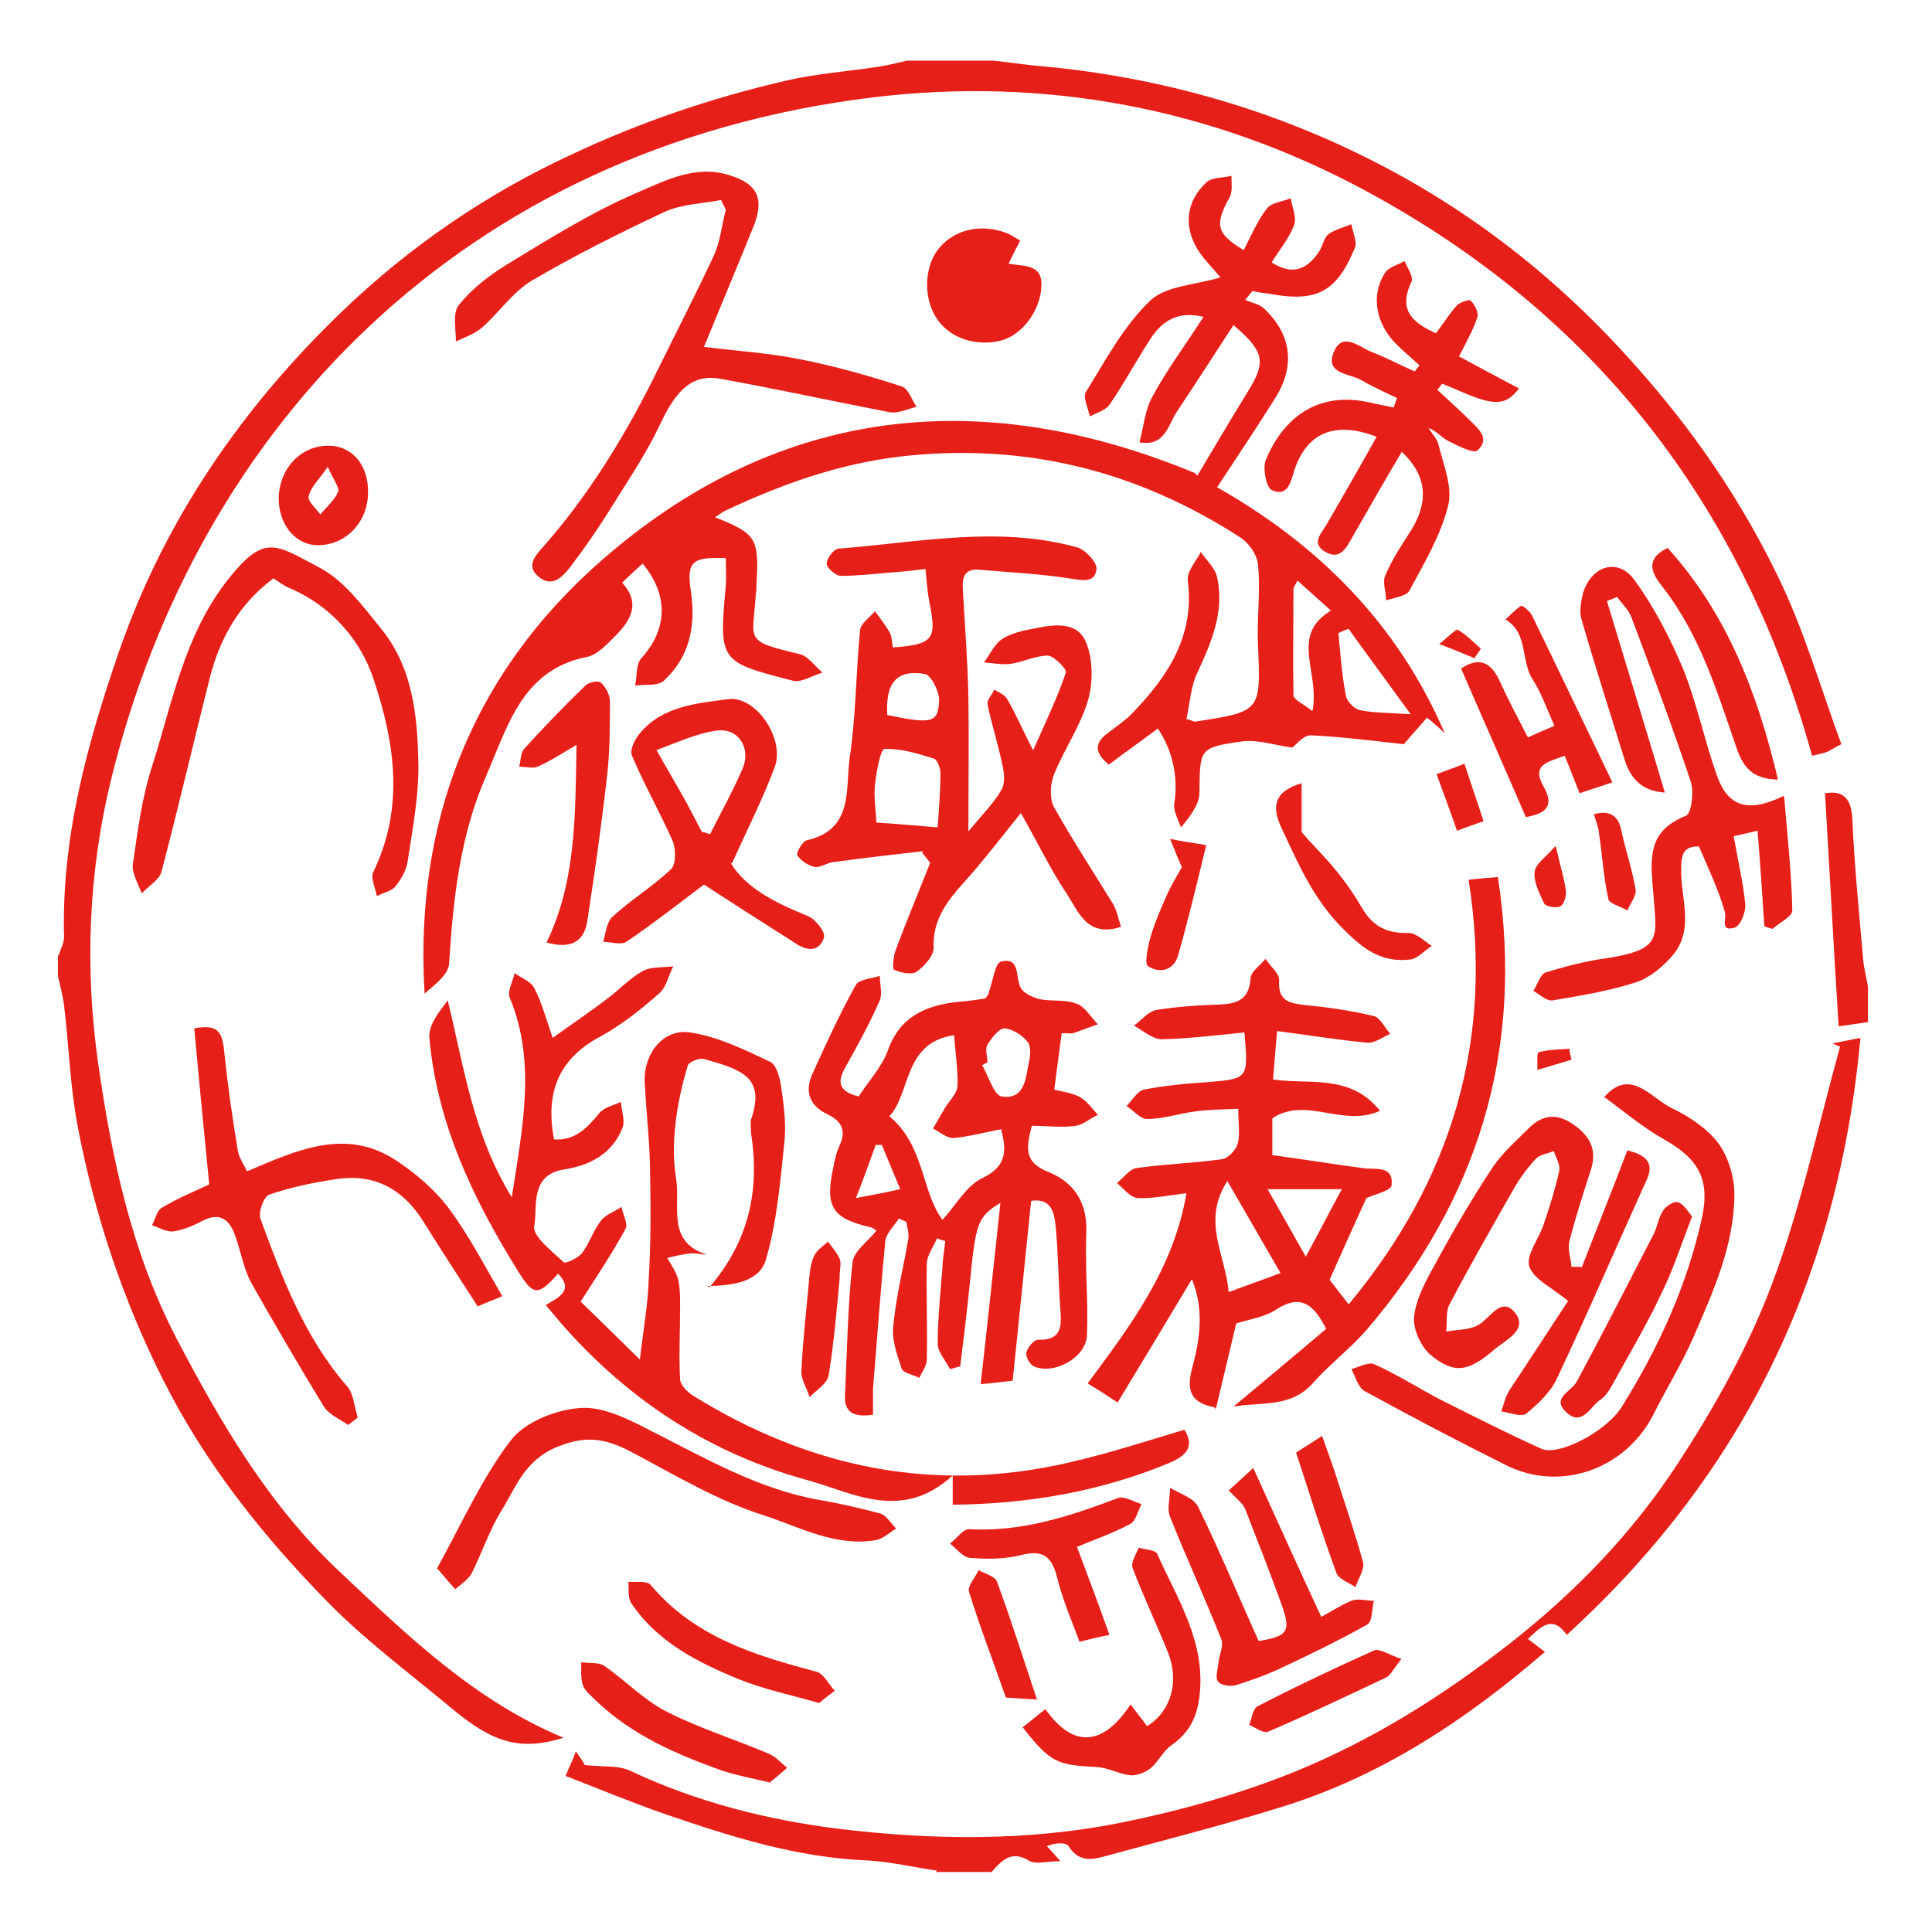 <?xml version="1.0" encoding="UTF-8"?>
<svg xmlns="http://www.w3.org/2000/svg" version="1.1" viewBox="0 0 283.5 283.5">
  <defs>
    <style>
      .cls-1 {
        fill: #e71f19;
      }
    </style>
  </defs>
  <!-- Generator: Adobe Illustrator 28.6.0, SVG Export Plug-In . SVG Version: 1.2.0 Build 709)  -->
  <g>
    <g id="_レイヤー_1" data-name="レイヤー_1">
      <path class="cls-1" d="M8.6,140.2c.3-.9.8-1.8.8-2.7-.4-14.6,3.4-28.4,8.1-42,6.7-19.3,18.1-35.8,32.8-49.9,9.8-9.4,21-17.1,33.5-22.9,10.2-4.8,20.8-8.4,31.7-10.9,4.3-1,8.8-1.3,13.3-2,1.5-.2,2.9-.6,4.3-.9,4.2,0,8.5,0,12.7,0,1.9.2,3.9.5,5.8.7,16.6,1.4,32.5,5.6,47.4,12.8,15.8,7.6,29.5,18.2,41.2,31.5,8.3,9.3,15.2,19.4,20.6,30.5,3.9,7.9,6.3,16.4,9.4,24.8-1.2.6-1.7,1-2.3,1.2-.6.2-1.2.3-2,.5-10.2-36.9-32.1-64.9-65.5-82.9-22.4-12.1-47-16.8-72.4-13.7C67.7,21.7,28.9,62.9,16.3,114.4c-3.3,13.5-3.9,27.5-1.9,41.6,2,14,4.9,27.7,11.5,40.4,6.5,12.4,13.5,24.4,23.8,34.1,10,9.4,19.8,19,33,24.5-6.2,1.9-10.2.9-16.4-4.3-6.1-5.1-12.6-9.9-18.2-15.6-9.5-9.7-17.9-20.2-24.1-32.5-6-11.9-10.1-24.3-12.6-37.3-1.1-5.8-1.3-11.9-2-17.8-.2-1.5-.6-2.9-.9-4.3,0-1,0-2,0-3Z"/>
      <path class="cls-1" d="M137.5,274.5c-3.4-.5-6.8-1.3-10.2-1.5-10.3-.4-20.1-3.5-29.7-6.8-4.9-1.7-9.7-3.7-14.6-5.6.6-1.5,1-2.2,1.5-3.6.8,1.1,1.3,1.9,1.3,2,2.7.3,5,0,6.8.9,9.8,4.6,20.2,7.2,30.8,8.5,13.6,1.6,27.2,1.8,40.9-.9,8.9-1.8,17.5-4.2,25.9-7.6,11.4-4.7,21.6-11.1,31.3-18.7,9.6-7.5,18-16.2,24.6-26.3,5.5-8.4,10.5-17.3,14-26.7,4.2-11.2,6.7-23,9.9-34.6-.4-.2-.7-.3-1.1-.5,1.2-.2,2.4-.5,4.1-.8-3.2,35-17.2,64-43.1,87.6-2.1-3-3.8-1.2-5.7.6.8.6,1.6,1.2,2.5,1.9-11.6,10-24.1,18.3-38.8,22.8-8.7,2.7-17.4,4.9-26.2,7.3-1.9.5-3.6.5-4.9-1.6-.4-.6-1.9-.5-3.2,0,.5.5,1,1.1,2,2.2-1.9,0-3.5.5-4.5,0-2.7-1.7-4.1-.1-5.6,1.6h-8.2Z"/>
      <path class="cls-1" d="M274,150c-1.4.2-2.8.4-4.2.6-.7-11-1.3-22.4-2-34.2,1.9-.3,3.8,0,4,3.6.3,6.9,1,13.9,1.6,20.8.1,1.3.5,2.7.7,4v5.2Z"/>
      <path class="cls-1" d="M175.7,69.8c2.5-4.2,4.8-8.1,7.2-12,2.9-4.6,2.8-6.1-1.9-10.1-2.8,4.3-5.5,8.5-8.3,12.7-1.3,2-1.8,5.2-5.5,4.5.6-2.2.8-4.7,1.9-6.7,2.1-3.9,4.8-7.5,7.5-11.7-3.6-.9-6,.5-7.7,3.1-2.1,3.2-3.9,6.6-6.1,9.8-.6.8-1.9,1.2-2.9,1.7-.2-1.2-1-2.7-.6-3.5,2.9-4.7,5.6-9.8,9.5-13.5,2.3-2.2,6.8-2.3,10.3-3.4-.6-.7-1.6-1.8-2.6-3-2.9-3.7-2.8-7.9.6-11,.8-.7,2.4-.6,3.6-.9,0,1.1.2,2.4-.3,3.2-2.2,4-1.9,5.3,2.1,7.7,1.1-2.1,2-4.3,3.4-6.1.7-.9,2.3-1,3.5-1.5.2,1.3.9,2.8.5,3.9-.7,1.9-2.1,3.6-3.3,5.5,3.1,2,5.2,1,6.9-1.5.6-.8.7-2,1.4-2.6.9-.7,2.2-1,3.4-1.5.2,1.2.9,2.6.5,3.5-2.7,6.5-5.6,8-12.6,6.7-.8-.1-1.6-.2-2.4-.4-.4.4-.7.9-1.1,1.3.9.4,2,.6,2.7,1.2,4.1,3.8,4.7,8.4,1.8,13.1-2.7,4.3-5.5,8.5-8.6,13.2,14.8,8.4,26.5,20,33.4,36.1-.7-.7-1.5-1.4-2.6-2.3-1.2,1.4-2.4,2.7-3.4,3.9-4.6-.5-9.2-1.1-13.7-1.3-1.1,0-2.2,1.5-2.7,1.8-2.7-.4-5.1-1.2-7.4-.9-6.3.9-6.1,1.1-6.2,7.5,0,1.6-1.1,3.2-2.7,5.1-.4-1.1-1.1-2.3-1-3.4.6-3.7-.1-7.7-2.4-11.1-2.4,1.8-4.8,3.5-7.2,5.3-1.9-1.6-2.3-3-.2-4.6,1.3-1,2.7-1.9,3.8-3.1,5.2-5.4,9-11.3,8-19.3-.2-1.3,1.2-2.8,1.9-4.2.8,1.2,2.1,2.3,2.4,3.7,1.1,5-.8,9.5-2.9,14-1,2.1-1.1,4.6-1.6,6.8,1,.3,1.1.4,1.2.4,9.8-1.5,9.7-1.5,9.3-11.2-.2-3.9.4-7.9,0-11.8-.1-1.5-1.4-3.3-2.7-4.1-15.2-9.8-31.7-13.9-49.9-11.8-9.1,1.1-17.4,4.1-25.5,7.9-.5.2-.9.6-1.6,1,6.1,2.4,6.5,3.1,6.1,9.8,0,.5,0,1-.1,1.5-.4,6.9-1.9,6.8,6.5,8.8,1.2.3,2.2,1.8,3.3,2.7-1.5.4-3.1,1.5-4.3,1.2-10.9-2.8-10.9-2.8-9.9-14,.1-1.3,0-2.7,0-4-5-.2-5.8.5-5.1,5,.7,5-.2,9.5-4,13-.9.8-2.8.5-4.2.7.3-1.4.1-3.1.9-4,3.8-4.2,4.1-9.2.2-13.9-1,.9-2,1.8-3,2.8,2.7,3,1.3,5.4-.8,7.6-1.3,1.3-2.8,3-4.4,3.3-9.5,1.9-11.6,10.2-14.7,17.3-3.9,8.8-4.9,18.2-5.5,27.7-.1,1.6-2.1,3.1-3.6,4.4-1.6-26.5,7.9-48.7,28-65.3,25.7-21.3,54.8-23.6,85-11.1ZM197.8,92.3c-.5.2-1,.4-1.4.6.3,3.1.5,6.2,1.1,9.2.1.8,1.2,1.9,2,2.1,2,.4,4.1.4,7.5.6-3.4-4.7-6.3-8.6-9.1-12.5ZM192.6,104.3c1.1-5.8-3.4-11,2.7-14.7-1.7-1.5-3.2-2.9-4.9-4.4-.4.7-.6,1-.6,1.3,0,5.2-.1,10.3,0,15.5,0,.7,1.5,1.3,2.7,2.3Z"/>
      <path class="cls-1" d="M178.2,206.5c-3.2-.6-4.2-2.2-3.3-5.6,1.1-4.1,1.9-8.5,0-13.2-3.7,6.2-7.2,12-10.9,18.1-1.8-1.2-2.9-1.9-4.4-2.8,6.3-8.5,12.6-16.8,14.5-27.9-2.7.3-4.9.8-7.1.7-1.1,0-2.1-1.4-3.1-2.2,1-.8,1.9-2.1,2.9-2.2,4.1-.6,8.3-.7,12.5-1.3.9-.1,2-1.3,2.3-2.2.4-1.4.1-3,.1-5.2-2.1.1-4.3.1-6.4.4-2.3.3-4.6,1.1-7,1.1-1,0-2-1.3-3-1.9.8-.8,1.6-2.2,2.5-2.4,3-.6,6.2-.9,9.3-1.1,6.1-.5,6.1-.5,5.5-7.3-4,.4-8.1.9-12.1,1-1.4,0-2.8-1.3-4.1-2,1.1-.8,2.1-2.1,3.3-2.3,3.1-.5,6.2-.7,9.3-.8,2.5-.1,4.3-.7,4.5-3.8,0-1,1.4-1.9,2.2-2.9.7,1.1,2.1,2.2,2,3.2-.2,3.1,1.6,3.3,3.9,3.6,3.3.3,6.7.8,10,1.6.9.2,1.6,1.7,2.4,2.6-1.1.5-2.3,1.4-3.4,1.3-4.3-.4-8.5-1.1-13.2-1.7-.2,2.5-.4,4.5-.6,7.1,5.3.8,11.3-.9,15.7,4.6-5.5,2.5-10.8-2.2-15.8,1.1v5.4c4.4.6,8.8,1.3,13.2,1.9,1.9.3,4.6-.5,4.3,2.5,0,.8-2.6,1.4-3.7,1.9-1.7,3.7-3.4,7.5-5.4,12,.4.5,1.3,1.7,2.8,3.6,15.2-18.3,21.3-38.8,17.6-62.3,1.6-.2,2.9-.3,4.3-.4,3.9,25.5-3,47.5-19.4,66.6-2.4,2.7-5.3,4.9-7.7,7.6-3.2,3.7-7.6,2.8-11.7,3.5,4.6-3.8,9.2-7.7,13.6-11.4-2-4-4-5-7.4-2.8-1.7,1.1-3.9,1.4-5.8,2-1,4.2-2,8.4-3,12.6ZM180.1,173.3c-3.8,5.9-.3,10.7.2,16.3,2.9-1.1,5.3-1.9,7.6-2.8-2.7-4.7-5.1-8.8-7.8-13.5ZM186,174.5c1.9,3.3,3.4,6,5.6,9.9,2.1-3.8,3.5-6.6,5.3-9.9h-10.8Z"/>
      <path class="cls-1" d="M104.1,188.9c5.9-6.9,7.4-14.4,6.1-22.7,0-.6-.1-1.3,0-1.9,2.1-6.1-1.1-7.3-6.9-8.9-.7-.2-2.2.4-2.4,1-.8,2.8-1.5,5.7-1.8,8.7-.3,2.6-.3,5.3.1,7.8.7,4-1.5,9.3,4.5,11.2-.7,0-1.4-.2-2.1-.2-1.3.1-2.5.4-3.7.7.6,1,1.3,2,1.6,3.1.3,1.3.3,2.7.3,4,0,3.6-.2,7.2,0,10.7,0,.8,1.1,1.9,1.9,2.4,17.1,10.6,35.4,14.4,55.2,9.8,5.7-1.3,11.2-3.1,16.9-4.8,1.5,2.4.4,3.8-2.3,4.9-10.3,4.3-21.1,6-31.7,6.1v-4.3c-7.5,6.9-14.7,2.5-21.3.7-15.4-4.2-28.2-13-38.4-25.7,1.8-1.1,4.2-2.1,1.8-4.6-3,3.3-3.6,3.3-5.9-.4-6.6-10.6-11.9-21.7-13-34.3-.1-1.8,1.4-3.7,2.7-5.4,2.4,9.8,3.7,19.6,9.4,28.9,1.6-10.4,3.6-19.9-.3-29.3-.4-1,.5-2.4.7-3.6,1,.7,2.4,1.2,2.9,2.2,1.1,2.1,1.7,4.4,2.7,7.3,2.9-2.1,5.6-3.9,8.2-5.9,1.7-1.3,3.2-2.9,5-3.9,1.3-.7,3-.5,4.5-.7-.7,1.3-1,3-2,3.9-2.7,2.4-5.6,4.7-8.7,6.4-6.2,3.3-8.1,8.3-6.8,15.1,3,.2,4.8-1.6,6.6-3.8.7-.9,2.1-1.2,3.2-1.7.1,1.3.7,2.8.2,3.9-1.5,3.7-4.7,5.4-8.5,6-5.1.8-3.9,5.4-4.4,8.3-.3,1.5,2.6,3.7,4.3,5.3.3.3,2.1-.6,2.7-1.3,1.1-1.5,1.7-3.4,2.8-4.8.7-.9,2-1.3,3-2,.2,1.1,1,2.5.6,3.2-1.9,3.5-4.1,6.8-6.6,10.7,2.2,2.1,5.1,5,8.7,8.5.5-4.4,1.2-8.2,1.3-11.9.3-5.1.3-10.1.2-15.2,0-4.6-.6-9.2-.8-13.8-.1-4.1,2.8-7.7,6.7-7.1,4,.6,7.9,2.5,11.7,4.3.9.4,1.4,2.2,1.6,3.5.4,2.7.8,5.6.5,8.3-.6,5.8-1.1,11.7-2.7,17.2-.9,3.2-4.7,3.9-8.6,3.9Z"/>
      <path class="cls-1" d="M151.3,176.3c-.9,8.8-1.8,17.5-2.7,26.3-1.9.2-3.1.4-4.7.5,1-8.8,1.9-17.3,2.9-26.6-3.4,2.1-3.6,2.9-4.5,11.9-.4,4-.9,8.1-1.4,12.1-.5.1-1,.3-1.5.4-.6-1.2-1.8-2.5-1.8-3.7,0-3.7.4-7.5.7-11.2,0-1.3.3-2.6.4-3.9-.4-.1-.8-.2-1.2-.4-.5,1.2-1.4,2.4-1.5,3.6-.1,4.7.1,9.5,0,14.2,0,.9-.7,1.8-1.1,2.7-.9-.5-2.4-.7-2.6-1.4-.7-2.1-1.5-4.3-1.2-6.4.4-4.3,1.5-8.5,2.2-12.7.1-.8-.2-1.6-.3-2.4l-1.1-.5c-.7,1.1-1.9,2.2-2,3.4-.7,7.2-1.2,14.4-1.8,21.6,0,1.2,0,2.4,0,3.8-2.8.4-4.3-.3-4.1-3,.3-6.5.4-13,1.1-19.4.2-1.6,2.2-3,3.5-4.6,0,0-.4-.4-.8-.5-5.7-1.3-6.8-3-5.5-8.9.2-1,.4-2,.8-2.9,1.1-2.2.6-3.7-1.7-4.8-2.5-1.2-3.4-3.2-2.2-5.9,2-4.4,4-8.8,6.4-13.1.5-.8,2.3-.9,3.5-1.3,0,1.2.4,2.6,0,3.6-1.5,3.4-3.3,6.7-5.1,9.9-1.3,2.3-.7,3.5,2,4.2,1.4-2.2,3.4-4.3,4.3-6.8,1.8-5,5.6-6.6,10.4-7.1,1.4-.1,2.7-.3,3.9-.5.3-.4.5-.6.5-.9.6-1.6.9-4.3,1.8-4.5,2.8-.7,2.1,2.2,2.8,3.7.4.9,1.7,1.5,2.8,1.8,1.8.4,3.8,0,5.5.7,1.2.4,2,1.9,3.1,3-1.2.4-2.4.9-3.6,1.3-.4.1-1,0-1.7,0-.4,2.7-.7,5.4-1.1,8.3,1.3.3,2.7.5,3.8,1.1,1,.6,1.8,1.7,2.6,2.6-1.1.5-2.1,1.4-3.2,1.6-2.1.3-4.2,0-6.5,0-.7,2.9-1.4,5.3,2.5,6.8,3.7,1.5,5.7,4.5,5.5,8.9-.2,5,.3,10,.1,15-.1,3.3-4.8,5.9-7.8,4.6-.6-.3-1.2-1.4-1.1-2,.2-.8,1.1-1.9,1.7-1.9,3.4.1,3.5-1.8,3.3-4.4-.3-4.1-.3-8.2-.7-12.3-.2-1.9-.6-4.1-3.5-3.7ZM146.9,165.7c-2.6.5-4.8,1.1-7,1.3-1,0-2-.9-3-1.4.6-1,1.1-1.9,1.7-2.9.6-1.1,1.8-2.1,1.9-3.3.1-2.3-.3-4.7-.5-7.5-7.5,1.1-6.3,8.5-9.5,11.9,5.2,4.3,4.7,11.1,7.8,15.2,2-2.2,3.5-5,5.8-6.1,3.5-1.7,3.7-3.8,2.8-7.2ZM144.9,155.9c-.3.1-.5.3-.8.4,1,1.6,1.7,4.4,2.9,4.6,3.4.5,3.5-2.7,4-5.1.2-.9.3-2.3-.2-2.9-.8-1-2.2-1.9-3.4-2-.8,0-1.9,1.4-2.5,2.4-.4.6,0,1.7,0,2.6ZM132.1,174.5c-1.1-2.6-1.9-4.6-2.7-6.5-.3,0-.6,0-.9,0-.8,2.2-1.6,4.5-2.9,7.8,2.7-.5,4.3-.8,6.5-1.3Z"/>
      <path class="cls-1" d="M135.5,124.9c-4.4.5-8.8,1-13.2,1.6-1,.1-2,.9-2.8.7-.9-.2-2-.9-2.5-1.7-.2-.4.8-2.1,1.4-2.2,7-1.6,5.6-7.7,6.3-12.2.9-6.1.9-12.4,1.5-18.6.1-1,1.4-1.9,2.2-2.8.8,1.1,1.6,2.1,2.2,3.2.3.6.3,1.4.4,2.1,5.9-.4,6.5-1.2,5.4-6.5-.3-1.5-.4-3-.6-5-1.7.2-3.4.4-5,.5-2.5.2-4.9.5-7.4.5-.8,0-2.1-1.2-2.1-1.8,0-.8,1.1-2.2,1.8-2.2,11.6-.9,23.3-3.4,34.9-.2,1.2.3,3,2.2,2.9,3.2-.2,2-1.9,1.7-3.8,1.4-4.4-.7-8.9-.9-13.4-1.3-2.5-.2-2.5,1.5-2.4,3.2.3,5.2.7,10.3.8,15.5.1,6.3,0,12.7,0,19.7,1.9-2.3,3.6-4,4.8-6,.6-.9.5-2.5.2-3.7-.6-3-1.6-6-2.2-9-.1-.6.7-1.4,1-2.1.7.4,1.6.8,1.9,1.4,1.2,2,2.1,4.2,3.8,7.5,1.9-4.3,3.6-7.8,4.8-11.4.2-.5-1.7-2.4-2.6-2.5-1.8,0-3.6.9-5.4,1.2-1.3.2-2.7-.1-4-.2.8-1.1,1.5-2.6,2.6-3.4,1.4-.9,3.2-1.3,4.9-1.6,2.8-.6,6.1-1,7.4,1.9,1.1,2.5,1.1,5.9.4,8.5-1.1,3.9-3.6,7.4-5.1,11.2-.5,1.4-.6,3.5.1,4.7,2.7,4.8,5.7,9.4,8.6,14.1.6,1,.8,2.2,1.2,3.4-4.9,1.6-6.2-2.1-7.8-4.6-2.5-3.7-4.4-7.7-6.9-12.1-2.4,3-4.5,5.7-6.7,8.3-2.9,3.4-6.3,6.3-6.1,11.5,0,1.2-1.4,2.7-2.5,3.5-.8.5-2.4.1-3.3-.3-.3-.2-.1-1.9.2-2.8,1.6-4.3,3.4-8.6,5.1-12.9-.4-.5-.8-1-1.2-1.5ZM137.6,121.3c.2-2.9.4-5.4.4-7.9,0-.7-.5-2-1-2.1-2.3-.7-4.8-1.5-7.2-1.4-.6,0-1.2,3.4-1.4,5.2-.2,1.8.1,3.6.2,5.6,3.3.2,6.2.5,9,.7ZM130.1,104.9c6.7,1.4,7.6,1.2,7.7-2.2,0-1.3-1.2-3.7-2.1-3.8-4.1-.7-5.8,1.3-5.5,6Z"/>
      <path class="cls-1" d="M261.8,116.9c.5,6,1.1,11.3,1.2,16.7,0,.9-1.9,1.8-2.9,2.7-.4-.1-.8-.2-1.2-.4-.3-4.6-.6-9.1-1-14-1.2.3-2.2.5-3.5.8.6,3.5,1.4,6.8,1.7,10,.1,1.1-.7,3.1-1.5,3.4-2.3.7-1.2-1.2-1.5-2.3-.9-3.2-2.4-6.3-3.8-9.6-1.9,0-2.6.7-2.6,3.1-.2,4.2,2,8.8-1.1,12.7-1.4,1.7-3.4,3.4-5.4,4.1-4,1.3-8.2,2-12.4,2.7-.9.1-1.9-.9-2.8-1.4.6-.9,1-2.4,1.8-2.7,2.9-.9,6-1.7,9-2.1,8.2-1.3,7.3-3,6.8-9.5-.4-5-1-9.1,4.8-11.4.8-.3,1.2-3.5.7-5-2.7-8.1-5.7-16.1-8.7-24.1-.4-1.1-1.4-2-2.1-3-.5.2-1,.4-1.5.6,2.8,9.3,5.7,18.7,8.5,28.1-3.2-.2-5-1.9-5.9-4.8-2.1-6.8-4.3-13.6-6.3-20.5-.4-1.2-.1-2.8.2-4,1.3-4.1,5.2-5.2,7.6-1.8,2.9,4,5.2,8.5,7.1,13,2,5,3.1,10.4,4.9,15.5,1.6,4.6,4.5,5.7,9.8,3.1Z"/>
      <path class="cls-1" d="M106,29.3c-2.8.6-5.9.6-8.5,1.8-6.6,3.1-13.2,6.4-19.5,10.1-2.8,1.7-4.8,4.7-7.3,6.9-1.1.9-2.5,1.4-3.8,2,0-1.8-.5-4.2.4-5.3,1.9-2.4,4.5-4.4,7.1-6,6.1-3.7,12.3-7.6,18.8-10.4,4.2-1.8,8.8-4.3,13.8-2.7,4.3,1.3,5.2,3.6,3.5,7.7-2.3,5.7-4.7,11.4-7.2,17.5,4.8.6,9.5.9,14,1.8,5.1,1,10.1,2.4,15,4,1,.3,1.5,2,2.2,3-1.3.3-2.7,1-3.9.8-8.3-1.6-16.5-3.4-24.8-4.9-4.2-.8-6.6,1.6-9,6.8-2.1,4.4-4.9,8.5-7.5,12.7-1.7,2.7-3.5,5.3-5.4,7.8-1.2,1.6-2.8,3.5-4.9,1.7-2-1.7-.2-3.3,1-4.7,6.8-7.8,12.1-16.6,16.6-25.8,2.7-5.5,5.5-10.9,8.1-16.5,1-2.1,1.2-4.5,1.8-6.8-.2-.5-.5-1-.7-1.5Z"/>
      <path class="cls-1" d="M205,58.4c-1.7-.8-3.5-1.6-5.2-2.6-1.7-1-5.4-.9-4.1-4.1,1.3-3.2,3.8-.7,5.7,0,2.1.8,4.1,1.9,6.2,2.8.2-.3.5-.6.7-.9-1.1-1-2.2-1.9-3.3-3-3.1-3-3.9-7.2-1.8-10.5.5-.9,1.9-1.2,2.9-1.8.4,1,1.4,2.4,1,3.1-2,4.2.3,6,3.6,7.5,1.1-1.4,2-2.9,3.1-4.1.5-.5,1.9-.9,2-.7.6.6,1.2,1.8,1,2.4-.6,1.9-1.6,3.6-2.7,5.8,3,1.6,5.9,3.2,8.8,4.7-1.4,1.8-2.6,2.4-5.2,1.7-2.1-.6-4-1.6-6.1-2.4-.2.3-.4.6-.7.9,1.5,1.4,3.1,2.8,4.6,4.3,1.3,1.3,3.3,2.8,1.3,4.6-.6.5-2.9-.7-4.3-1.4-1-.5-1.7-1.5-2.9-1.9.5.8,1.3,1.6,1.5,2.5.7,2.9,2.1,6.2,1.4,8.9-1.1,4.4-3.5,8.4-5.7,12.5-.5.8-2.2,1-3.4,1.4,0-1.3-.6-2.7-.1-3.7,1-2.4,2.5-4.6,3.9-6.8,2.5-4.2,2.1-7.9-1.5-11.3-2.5,4.2-4.9,8.4-7.3,12.6-.9,1.6-1.8,3.3-3.9,2.1-2.2-1.3-.6-2.7.2-4.1,2.5-4.3,4.9-8.5,7.3-12.8-6.1-2.4-10.3-.6-12.1,5-.5,1.7-1,3.9-3.3,2.8-.8-.4-1.3-3.1-.9-4.3,2.7-6.6,7.9-10.1,15-8.6,1.3.3,2.5.5,3.8.8.2-.5.3-.9.5-1.4Z"/>
      <path class="cls-1" d="M232.1,186c2.2-5.7,4.5-11.4,6.7-17.2,2.8.7,4,1.9,2.8,4.4-4.4,9.7-8.6,19.5-13.2,29.2-.9,1.9-2.7,3.6-4.4,5-.7.6-2.5-.1-3.7-.3.4-1.1.6-2.2,1.2-3.1,2.9-4.4,5.8-8.8,8.6-13.1-2.4-2-5.1-3.2-5.7-5.1-.5-1.6,1.4-4,2.1-6.1.9-2.6,1.7-5.2,2.3-7.9.2-.9-.5-1.9-.8-2.9-.9.4-2,.5-2.6,1.1-1.3,1.4-2.4,2.9-3.3,4.5-3.2,5.6-6.4,11.2-9.4,16.9-.6,1.1-.3,2.7-.5,4,1.5-.3,3.2-.2,4.6-.9,1.8-.9,3.4-4.4,5.5-1.9,2,2.5-1.3,4-3,5.4-3.8,3.3-5.9,3.7-9.4.8-1.4-1.2-2.6-3.8-2.4-5.6.3-2.7,1.8-5.4,3.2-7.9,2.6-4.8,5.4-9.6,8.4-14.1,1.5-2.2,3.6-4,5.5-5.9,2.2-2,4.3-1.8,6.7,0,2.3,1.8,3,3.7,2.1,6.5-1.1,3.4-2.2,6.8-3.1,10.3-.3,1.2.2,2.5.3,3.8.5,0,1,0,1.4,0Z"/>
      <path class="cls-1" d="M36.2,171.9c7.5-3.2,14.5-6.4,21.8-1.7,2.9,1.9,5.6,4.2,7.7,6.9,3,4,5.4,8.6,8,13.1-1.4.6-2.5,1-3.6,1.5-2.7-4.2-5.4-8.3-8-12.5-2.9-4.6-7-7-12.6-6.2-3.4.5-6.8,1.2-10,2.3-.8.3-1.6,2.5-1.3,3.5,3.2,8.7,6.5,17.5,12.8,24.7.9,1.1,1,3,1.5,4.5-.5.4-.9.7-1.4,1.1-1.3-.9-3-1.6-3.7-2.9-3.6-5.9-7.1-11.9-10.5-17.9-1.1-2-1.5-4.4-2.3-6.7-.8-2.5-2.2-3.9-5-2.4-1.3.7-2.8,1.3-4.2,1.5-1,.1-2.1-.6-3.1-.9.5-.9.7-2.2,1.5-2.6,2.3-1.4,4.8-2.4,6.9-3.4-.8-8-1.5-15.4-2.2-22.9,3.3-.6,4.1.3,4.4,3.4.5,4.9,1.2,9.7,2,14.6.2,1,.9,2,1.4,3.1Z"/>
      <path class="cls-1" d="M40.2,84.8c-5.1,3.8-7.9,8.8-9.4,14.6-2.4,9.5-4.6,19-7.1,28.5-.3,1.2-1.9,2.1-2.9,3.2-.5-1.4-1.5-3-1.3-4.3.7-4.8,1.3-9.7,2.8-14.3,3-9.4,4.7-19.2,11.1-27.4,5.4-6.8,6.9-5.3,13.5-1.8,3.6,1.9,6.3,5.6,8.9,8.8,4.9,5.9,5.5,13.3,5.6,20.5,0,4.6-.9,9.3-1.6,13.9-.2,1.3-1,2.6-1.8,3.6-.6.7-1.8.9-2.7,1.4-.2-1.2-1-2.7-.5-3.6,4.6-9.5,3.1-19.1,0-28.3-1.9-5.7-6.2-10.7-12.3-13.3-.8-.3-1.5-.9-2.5-1.5Z"/>
      <path class="cls-1" d="M235.3,161.1c3.9-4.6,6.9,0,10,1.5,2.5,1.2,5.1,2.9,6.8,5.1,1.5,2,2.4,5,2.4,7.5,0,7.5-3.1,14.3-6,21-1.7,3.9-4,7.6-5.9,11.4-4.1,8-13.6,11.4-21.6,7.4-7-3.5-13.9-7.1-20.8-10.9-.9-.5-1.3-2.1-1.9-3.2,1.1-.3,2.6-1.1,3.4-.7,3.3,1.5,6.3,3.4,9.5,5.1,5,2.5,9.9,5,15,7.3,2.5,1.1,9.5-2.5,11.8-6.2,5.3-8.5,9.5-17.6,11.7-27.5,1.3-5.8-.4-8.8-5.5-11.7-3.2-1.8-6-4.2-8.9-6.3Z"/>
      <path class="cls-1" d="M107.2,126.6c2.2,3.7,6.6,5.9,11.3,7.8,1.1.4,2.7,2.4,2.4,3.2-.7,2.2-2.6,1.9-4.2.8-4.4-2.8-8.8-5.6-13.4-8.6-3.6,2.7-7.4,5.7-11.4,8.4-.8.5-2.3,0-3.4,0,.4-1.3.5-2.9,1.4-3.7,2.7-2.5,5.9-4.4,8.6-7,.7-.7.7-2.9.2-4.1-1.9-4.3-4.2-8.3-6-12.6-.3-.8.5-2.4,1.2-3.2,3.3-4,8.4-4.4,12.9-5,4.1-.6,8.4,5.8,6.9,9.9-1.7,4.6-3.9,8.9-6.3,14.2ZM96.3,110c1.5,2.7,2.6,4.5,3.6,6.3,1.1,1.9,2.1,3.9,3.1,5.8.4,0,.8.2,1.2.3,1.6-3.2,3.4-6.4,4.8-9.7,1.2-2.9-.6-5.9-3.8-5.5-3,.4-5.9,1.8-9,2.9Z"/>
      <path class="cls-1" d="M64.1,230.2c3.7-6.7,6.6-13.3,10.9-18.9,2.1-2.7,6.7-4.5,10.3-4.7,3.4-.2,7.2,1.8,10.5,3.5,7.9,4,15.5,8.4,24.4,10,3,.5,6,1.2,9,2,.9.3,1.5,1.4,2.3,2.2-1,.6-1.9,1.5-3,1.7-5.9,1-11.1-1.9-16.3-3.6-6.7-2.1-12.9-5.8-19.1-9.1-3.7-2-6.7-2.9-11.3-1-4.9,2-6.1,6-8.3,9.5-1.7,2.8-2.8,6.1-4.3,9.1-.5.9-1.6,1.6-2.4,2.3-.8-.9-1.5-1.7-2.6-3Z"/>
      <path class="cls-1" d="M193.8,237.3c1.5-.8,3-1.8,4.5-2.4,1-.4,2.2,0,3.3,0-.3,1.2-.2,3.1-1,3.5-4.1,2.3-8.4,4.4-12.7,6.4-2.1,1-4.4,1.8-6.6,2.5-.8.2-2.2,0-2.6-.6-.4-.5,0-1.8.1-2.7.1-1.2.8-2.5.4-3.5-2.4-6-5.1-11.9-7.5-17.9-.5-1.2,0-2.8,0-4.3,1.4.9,3.5,1.5,4.1,2.8,3.2,6.5,5.9,13.1,8.9,19.7,4.3-.7,4.8-1.4,3.3-5.5-1.7-4.7-3.5-9.3-5.3-13.9-.4-.9-1.4-1.6-2.4-2.7,1-.9,2-1.8,3.6-3.3,3.4,7.5,6.6,14.6,10,21.9Z"/>
      <path class="cls-1" d="M236.6,114.8c-2.3.8-3.4,1.1-4.8,1.6-.8-1.9-1.4-3.6-2.2-5.5-2.3.9-5,1.2-3.1,4.5,1.7,3,.2,4-2.6,4.5-3.1-7.2-6.3-14.4-9.5-21.8,2.7-1.8,4.4-.9,5.7,1.9,1.2,2.7,2.6,5.3,4.1,8.2,1.3-.6,2.3-1,3.9-1.7-1.1-2.4-1.9-4.8-3.2-6.8-1.8-2.8-.6-6.8-4-8.8.8-.7,1.5-1.5,2.3-2,.2-.1,1.3.8,1.6,1.4,3.9,8,7.7,16,11.8,24.5Z"/>
      <path class="cls-1" d="M150,253.5c1.2-.9,2.1-1.7,3.4-2.7,4.3,6.1,8.7,5.1,12.5-.7,1.1,1.5,1.8,2.3,2.4,3.2,3.5-2.1,4.8-6.5,3.1-10.8-1.7-4.2-3.6-8.2-5.2-12.4-.3-.8.5-2,.9-3,.9.3,2.4.3,2.7.9,3,6.7,7.2,13,6.2,21-.4,3.2-1.6,5.3-4.1,7.1-1.2.8-1.9,2.4-3.1,3.4-.8.6-2,1.1-3,1-1.6-.2-3.2-1.1-4.8-1.2-5.9-.3-6.8-.6-10.9-5.8Z"/>
      <path class="cls-1" d="M149.7,35.3c-.6,1.2-1.1,2.1-1.7,3.4,2.3.4,5.1,0,4.8,3.5-.2,3.4-2.8,7-6,7.8-3.8.9-7.7-.5-9.5-3.5-1.9-3.1-1.6-7.7.6-10.2,2.3-2.7,6.2-3.5,9.8-2.1.6.2,1.1.6,2,1.1Z"/>
      <path class="cls-1" d="M80.2,138.3c4.4-9.1,4.2-18.8,4.4-29-2.2,1.3-3.9,2.4-5.7,3.2-.7.3-1.8,0-2.7,0,.2-.9.2-2,.7-2.6,2.9-3.2,5.9-6.3,9-9.3.5-.5,1.9-.8,2.3-.4.7.6,1.3,1.8,1.3,2.7,0,3.6,0,7.2-.4,10.8-.8,7.1-1.8,14.2-2.9,21.3-.4,2.9-2.1,4.4-6,3.3Z"/>
      <path class="cls-1" d="M158,226.9c1.7,4.5,3.3,8.8,4.8,13-1.5.3-2.7.6-4.4,1-1.1-3-2.5-6.2-3.3-9.5-.8-3.1-2.1-4-5.3-3.2-2.4.6-5,.6-7.4.4-1,0-2-1.3-3-2.1,1-.7,1.9-2.2,2.9-2.1,7.7.4,14.7-1.9,21.8-4.6.9-.3,2.3.6,3.4.9-.5,1-.8,2.4-1.6,2.9-2.4,1.3-5,2.2-7.9,3.4Z"/>
      <path class="cls-1" d="M244.7,80.4c8.7,9.6,13.2,21.3,16.2,34-3.4-.1-5-1.4-6.1-4.7-2.8-8.1-5.3-16.4-10.7-23.4-1.3-1.7-3.2-4,.6-5.9Z"/>
      <path class="cls-1" d="M248.3,178.5c-1.6,4.1-2.8,7.9-4.6,11.5-2.1,4.5-4.7,8.8-7.1,13.2-.5.9-1.1,1.8-1.9,2.3-1.4,1-2.6,3.9-4.9,1.7-2.2-2.1.8-3,1.6-4.5,3.8-7.1,7.5-14.3,11.2-21.5.6-1.1.7-2.4,1.4-3.5.4-.7,1.7-1.5,2.2-1.3.9.3,1.5,1.4,2,2Z"/>
      <path class="cls-1" d="M113.1,261.6c-2.9-.7-5.1-1.1-7.2-1.8-6.7-2.4-13.2-5.2-18.5-10.3-.7-.7-1.6-1.4-1.9-2.3-.3-1-.2-2.2-.2-3.3,1.1.2,2.5,0,3.3.5,3.2,2.2,5.9,5.1,9.3,6.8,4.7,2.4,9.9,4,14.8,6.1,1.1.4,1.9,1.4,2.8,2.1-.9.8-1.8,1.6-2.5,2.1Z"/>
      <path class="cls-1" d="M120.2,249.9c-4.2-1.2-8.1-2-11.8-3.5-6.1-2.5-12-5.5-15.8-11.2-.5-.8-.3-2.1-.4-3.1,1.1.1,2.8-.2,3.3.5,6.4,7.6,15.2,10.3,24.3,12.7,1.1.3,1.8,1.9,2.7,2.8-.8.6-1.6,1.2-2.3,1.8Z"/>
      <path class="cls-1" d="M191,114.9v7.2c1.7,2,3.5,3.7,5.1,5.7,1.4,1.7,2.7,3.6,3.8,5.5,1.6,2.7,3.7,3.7,6.8,3.6,1.1,0,2.3,1.2,3.4,1.9-1.1.7-2.1,1.9-3.2,2-4.4.5-7.1-1.7-10.3-5-4.1-4.3-6.2-9.3-8.6-14.4-1.4-3-1.1-5.3,3.1-6.5Z"/>
      <path class="cls-1" d="M40.9,72.9c.2-4.3,3.3-7.5,7.3-7.5,3.5,0,5.9,2.9,5.8,6.9,0,4.4-3.4,7.8-7.5,7.7-3.3-.1-5.7-3.2-5.6-7.1ZM48.1,68.5c-1.4,2-2.5,3-2.8,4.3-.2.8,1.1,1.8,1.7,2.7.9-1.1,2.1-2.1,2.6-3.3.3-.6-.7-1.8-1.5-3.7Z"/>
      <path class="cls-1" d="M205.6,243.5c-1.2,1.5-1.6,2.4-2.3,2.7-5.7,2.7-11.4,5.4-17.2,7.9-.7.3-1.9-.6-2.8-1,.4-.9.5-2.3,1.2-2.7,5.6-2.9,11.3-5.6,17.1-8.2.8-.4,2.3.7,4,1.2Z"/>
      <path class="cls-1" d="M190.1,213.2c1.4-.9,2.4-1.5,3.9-2.5.7,2,1.3,3.6,1.9,5.4,1.4,4.4,2.9,8.7,4.1,13.1.3,1.1-.7,2.4-1.1,3.7-1-.7-2.5-1.2-2.8-2.1-2.1-5.7-3.9-11.5-5.9-17.6Z"/>
      <path class="cls-1" d="M123.2,187.7c-.4,4.2-.8,9.2-1.6,14.1-.2,1.2-1.8,2.2-2.8,3.2-.4-1.3-1.3-2.6-1.2-3.9.2-4.3.7-8.6,1.1-13,.1-1.2.2-2.5.7-3.7.4-.9,1.3-1.5,2.1-2.2.6.8,1.3,1.6,1.7,2.5.3.6,0,1.5,0,2.9Z"/>
      <path class="cls-1" d="M152.3,249.4c-1.8-.1-3.2-.2-4.7-.3-1.8-5.2-3.8-10.3-5.4-15.5-.3-.8.9-2.1,1.4-3.2.9.5,2.4.9,2.7,1.7,2.1,5.7,3.9,11.4,5.9,17.4Z"/>
      <path class="cls-1" d="M173.4,127.2c-.5-1.1-1-2.4-1.7-4.1,2,.4,3.3.6,5.3.9-1.3,5.4-2.6,10.8-4.1,16.1-.6,2.3-2.7,2.8-4.4,1.7-.6-.3-.1-2.8.3-4.2.6-2.1,1.5-4.2,2.4-6.2.7-1.6,1.6-3,2.3-4.3Z"/>
      <path class="cls-1" d="M233.8,119.5c2.1-.6,3.6-.1,4.1,2.3.6,2.9,1.6,5.7,2.1,8.7.2.9-.8,2.1-1.2,3.1-1-.6-2.7-1-2.8-1.7-.7-3.2-.9-6.6-1.4-9.9-.1-.9-.5-1.7-.7-2.5Z"/>
      <path class="cls-1" d="M214.9,112.1c1,3,1.9,5.7,2.8,8.4-1.4.5-2.6.9-3.9,1.4-.9-2.6-1.9-5.3-3-8.3,1.3-.5,2.5-.9,4-1.5Z"/>
      <path class="cls-1" d="M228.3,124.2c.7,3.1,1.3,4.9,1.5,6.7,0,.7-.3,1.9-.9,2.1-.6.3-2.1,0-2.3-.4-.7-1.5-1.6-3.2-1.4-4.7.1-1.1,1.6-2.1,3-3.7Z"/>
      <path class="cls-1" d="M230.6,155.5c-1.7.5-3.3,1-5,1.5,0-.9-.1-2.6.2-2.6,1.5-.4,3-.4,4.5-.5,0,.5.2,1.1.3,1.6Z"/>
      <path class="cls-1" d="M216.4,96.6c-1.4-.6-2.9-1.2-5.2-2.1,1.3-1,2.4-2.2,2.7-2.1,1.2.7,2.3,1.8,3.4,2.8l-.9,1.3Z"/>
    </g>
  </g>
</svg>